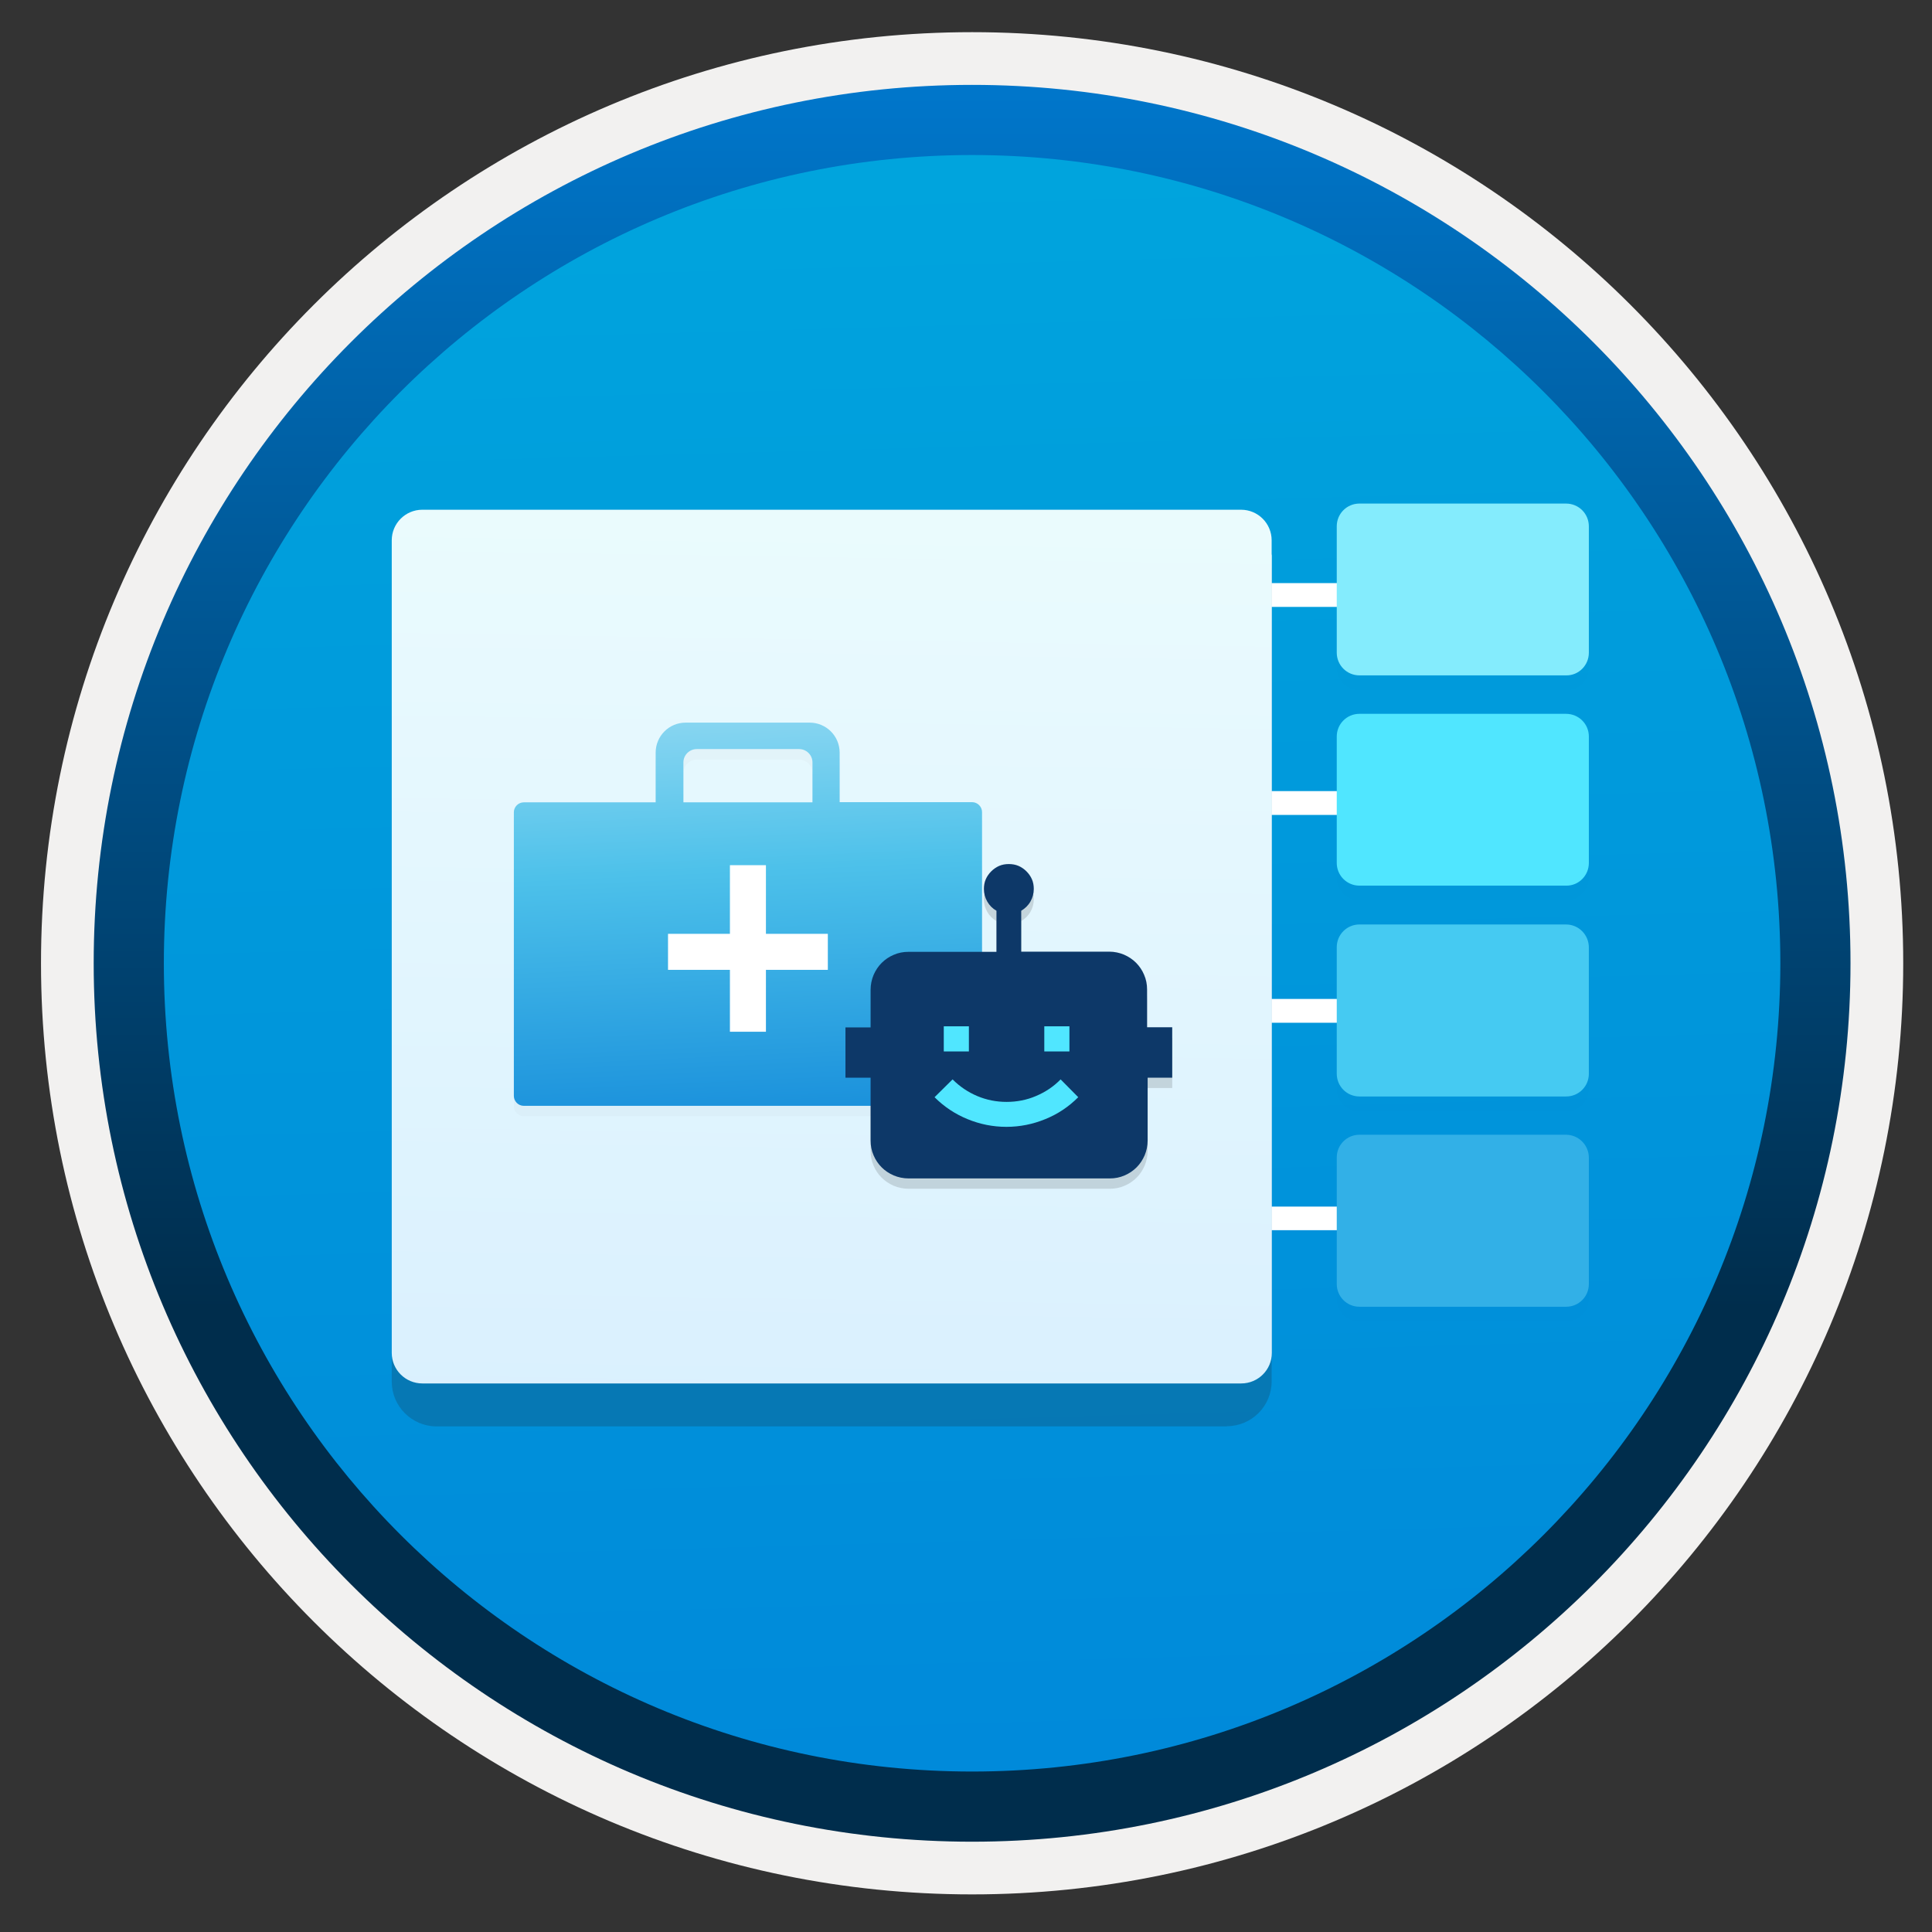 <svg width="103" height="103" viewBox="0 0 103 103" fill="none" xmlns="http://www.w3.org/2000/svg">
<rect x="0" y="0" width="103" height="103" fill="#333333" stroke="none"/>
<path d="M51.826 98.165C25.976 98.165 5.016 77.216 5.016 51.355C5.016 25.495 25.976 4.545 51.826 4.545C77.676 4.545 98.636 25.506 98.636 51.355C98.636 77.206 77.676 98.165 51.826 98.165Z" fill="url(#paint0_linear)"/>
<path fill-rule="evenodd" clip-rule="evenodd" d="M97.725 51.355C97.725 76.706 77.175 97.255 51.825 97.255C26.476 97.255 5.926 76.706 5.926 51.355C5.926 26.006 26.476 5.455 51.825 5.455C77.175 5.455 97.725 26.006 97.725 51.355ZM51.825 1.715C79.246 1.715 101.466 23.936 101.466 51.355C101.466 78.775 79.236 100.995 51.825 100.995C24.405 100.995 2.186 78.766 2.186 51.355C2.186 23.936 24.405 1.715 51.825 1.715Z" fill="#F2F1F0"/>
<path fill-rule="evenodd" clip-rule="evenodd" d="M94.915 51.355C94.915 75.156 75.625 94.445 51.825 94.445C28.025 94.445 8.735 75.156 8.735 51.355C8.735 27.555 28.025 8.265 51.825 8.265C75.625 8.265 94.915 27.555 94.915 51.355ZM51.825 4.525C77.685 4.525 98.655 25.495 98.655 51.355C98.655 77.216 77.685 98.186 51.825 98.186C25.965 98.186 4.995 77.216 4.995 51.355C4.995 25.495 25.955 4.525 51.825 4.525Z" fill="url(#paint1_linear)"/>
<g opacity="0.15">
<g opacity="0.15">
<path opacity="0.15" d="M83.486 27.646H72.476C71.806 27.646 71.266 28.186 71.266 28.856V35.596C71.266 36.266 71.806 36.806 72.476 36.806H83.496C84.166 36.816 84.706 36.266 84.706 35.596V28.866C84.706 28.186 84.166 27.646 83.486 27.646Z" fill="#1F1D20"/>
</g>
<g opacity="0.15">
<path opacity="0.15" d="M83.486 50.096H72.476C71.806 50.096 71.266 50.636 71.266 51.306V58.056C71.266 58.726 71.806 59.266 72.476 59.266H83.496C84.166 59.266 84.706 58.726 84.706 58.056V51.326C84.706 50.636 84.166 50.096 83.486 50.096Z" fill="#1F1D20"/>
</g>
<g opacity="0.15">
<path opacity="0.15" d="M83.486 38.846H72.476C71.806 38.846 71.266 39.386 71.266 40.056V46.796C71.266 47.466 71.806 48.006 72.476 48.006H83.496C84.166 48.016 84.706 47.466 84.706 46.796V40.056C84.706 39.396 84.166 38.846 83.486 38.846Z" fill="#1F1D20"/>
</g>
<g opacity="0.15">
<path opacity="0.15" d="M83.486 61.296H72.476C71.806 61.296 71.266 61.836 71.266 62.506V69.256C71.266 69.926 71.806 70.466 72.476 70.466H83.496C84.166 70.466 84.706 69.926 84.706 69.256V62.516C84.706 61.846 84.166 61.296 83.486 61.296Z" fill="#1F1D20"/>
</g>
</g>
<path d="M77.455 53.256H62.205V54.526H77.455V53.256Z" fill="white"/>
<path d="M77.455 42.176H62.205V43.446H77.455V42.176Z" fill="white"/>
<path d="M77.455 65.586H62.205C61.855 65.586 61.575 65.306 61.575 64.956V31.716C61.575 31.366 61.855 31.086 62.205 31.086H77.455V32.356H62.845V64.326H77.455V65.586Z" fill="white"/>
<path d="M83.486 26.846H72.476C71.806 26.846 71.266 27.386 71.266 28.056V34.796C71.266 35.466 71.806 36.006 72.476 36.006H83.496C84.166 36.016 84.706 35.466 84.706 34.796V28.066C84.706 27.386 84.166 26.846 83.486 26.846Z" fill="#84ECFD"/>
<path d="M83.486 49.286H72.476C71.806 49.286 71.266 49.826 71.266 50.496V57.246C71.266 57.916 71.806 58.456 72.476 58.456H83.496C84.166 58.456 84.706 57.916 84.706 57.246V50.516C84.706 49.836 84.166 49.286 83.486 49.286Z" fill="#45CAF2"/>
<path d="M83.486 38.056H72.476C71.806 38.056 71.266 38.596 71.266 39.266V46.006C71.266 46.676 71.806 47.216 72.476 47.216H83.496C84.166 47.226 84.706 46.676 84.706 46.006V39.266C84.706 38.596 84.166 38.056 83.486 38.056Z" fill="#50E6FF"/>
<path d="M83.486 60.496H72.476C71.806 60.496 71.266 61.036 71.266 61.706V68.456C71.266 69.126 71.806 69.666 72.476 69.666H83.496C84.166 69.666 84.706 69.126 84.706 68.456V61.716C84.706 61.056 84.166 60.496 83.486 60.496Z" fill="#32B0E7"/>
<path opacity="0.2" d="M65.405 76.035C66.725 76.035 67.795 74.965 67.795 73.645V30.285H20.885V73.655C20.885 74.975 21.955 76.045 23.275 76.045H65.405V76.035Z" fill="#1F1D21"/>
<path d="M67.795 29.535V28.805C67.795 27.905 67.065 27.175 66.165 27.175H22.515C21.615 27.175 20.885 27.905 20.885 28.805V29.615V30.355V72.125C20.885 73.025 21.615 73.755 22.515 73.755H66.175C67.075 73.755 67.805 73.025 67.805 72.125V29.615C67.805 29.585 67.795 29.565 67.795 29.535Z" fill="url(#paint2_linear)"/>
<g opacity="0.15">
<path opacity="0.15" d="M44.764 43.325V40.675C44.764 39.785 44.044 39.075 43.164 39.075H36.554C35.664 39.075 34.955 39.795 34.955 40.675V43.325H27.924C27.634 43.325 27.395 43.565 27.395 43.855V58.975C27.395 59.265 27.634 59.505 27.924 59.505H51.825C52.114 59.505 52.355 59.265 52.355 58.975V43.855C52.355 43.565 52.114 43.325 51.825 43.325H44.764ZM37.145 40.495H42.605C42.995 40.495 43.315 40.815 43.315 41.205V43.335H36.434V41.205C36.434 40.815 36.755 40.495 37.145 40.495Z" fill="#1F1D20"/>
</g>
<path opacity="0.15" d="M62.494 58.005V55.325H61.154V53.315C61.154 53.035 61.104 52.775 60.994 52.525C60.894 52.285 60.744 52.065 60.564 51.885C60.384 51.705 60.174 51.565 59.924 51.455C59.684 51.355 59.414 51.295 59.134 51.295H54.444V49.105C54.644 48.985 54.814 48.825 54.934 48.615C55.054 48.405 55.114 48.185 55.114 47.945C55.114 47.755 55.084 47.585 55.014 47.425C54.944 47.265 54.844 47.125 54.724 47.005C54.604 46.885 54.464 46.785 54.304 46.715C54.144 46.645 53.964 46.615 53.784 46.615C53.594 46.615 53.424 46.645 53.264 46.715C53.104 46.785 52.964 46.885 52.844 47.005C52.724 47.125 52.624 47.265 52.554 47.425C52.484 47.585 52.454 47.765 52.454 47.945C52.454 48.185 52.514 48.405 52.634 48.615C52.754 48.825 52.914 48.985 53.124 49.105V51.295H48.434C48.154 51.295 47.894 51.345 47.644 51.455C47.404 51.555 47.184 51.705 47.004 51.885C46.824 52.065 46.684 52.275 46.574 52.525C46.474 52.765 46.414 53.035 46.414 53.315V55.325H45.074V58.005H46.414V61.355C46.414 61.635 46.464 61.895 46.574 62.145C46.674 62.385 46.824 62.605 47.004 62.785C47.184 62.965 47.394 63.105 47.644 63.215C47.884 63.315 48.154 63.375 48.434 63.375H51.784H56.394H59.164C59.444 63.375 59.704 63.325 59.954 63.215C60.194 63.115 60.414 62.965 60.594 62.785C60.774 62.605 60.914 62.395 61.024 62.145C61.124 61.905 61.184 61.635 61.184 61.355V58.005H62.494Z" fill="#1F1D20"/>
<path d="M44.764 42.775V40.125C44.764 39.235 44.044 38.525 43.164 38.525H36.554C35.664 38.525 34.955 39.245 34.955 40.125V42.775H27.924C27.634 42.775 27.395 43.015 27.395 43.305V58.425C27.395 58.715 27.634 58.955 27.924 58.955H51.825C52.114 58.955 52.355 58.715 52.355 58.425V43.295C52.355 43.005 52.114 42.765 51.825 42.765H44.764V42.775ZM37.145 39.935H42.605C42.995 39.935 43.315 40.255 43.315 40.645V42.775H36.434V40.645C36.434 40.255 36.755 39.935 37.145 39.935Z" fill="url(#paint3_linear)"/>
<path d="M44.134 49.785H40.834V46.125H38.914V49.785H35.614V51.705H38.914V55.005H40.834V51.705H44.134V49.785Z" fill="white"/>
<path d="M62.494 57.445V54.765H61.154V52.755C61.154 52.475 61.104 52.215 60.994 51.965C60.894 51.725 60.744 51.505 60.564 51.325C60.384 51.145 60.174 51.005 59.924 50.895C59.684 50.795 59.414 50.735 59.134 50.735H54.444V48.555C54.644 48.435 54.814 48.275 54.934 48.065C55.054 47.855 55.114 47.635 55.114 47.395C55.114 47.205 55.084 47.035 55.014 46.875C54.944 46.715 54.844 46.575 54.724 46.455C54.604 46.335 54.464 46.235 54.304 46.165C54.144 46.095 53.964 46.065 53.784 46.065C53.594 46.065 53.424 46.095 53.264 46.165C53.104 46.235 52.964 46.335 52.844 46.455C52.724 46.575 52.624 46.715 52.554 46.875C52.484 47.035 52.454 47.215 52.454 47.395C52.454 47.635 52.514 47.855 52.634 48.065C52.754 48.275 52.914 48.435 53.124 48.555V50.745H48.434C48.154 50.745 47.894 50.795 47.644 50.905C47.404 51.005 47.184 51.155 47.004 51.335C46.824 51.515 46.684 51.725 46.574 51.975C46.474 52.215 46.414 52.485 46.414 52.765V54.775H45.074V57.455H46.414V60.805C46.414 61.085 46.464 61.345 46.574 61.595C46.674 61.835 46.824 62.055 47.004 62.235C47.184 62.415 47.394 62.555 47.644 62.665C47.884 62.765 48.154 62.825 48.434 62.825H51.784H56.394H59.164C59.444 62.825 59.704 62.775 59.954 62.665C60.194 62.565 60.414 62.415 60.594 62.235C60.774 62.055 60.914 61.845 61.024 61.595C61.124 61.355 61.184 61.085 61.184 60.805V57.455H62.494V57.445Z" fill="#0D3868"/>
<path d="M51.654 56.055H50.315V54.715H51.654V56.055Z" fill="#50E6FF"/>
<path d="M57.014 56.055H55.674V54.715H57.014V56.055Z" fill="#50E6FF"/>
<path d="M50.784 57.545C51.164 57.925 51.604 58.225 52.104 58.435C52.604 58.645 53.124 58.745 53.664 58.745C54.204 58.745 54.734 58.645 55.224 58.435C55.724 58.225 56.164 57.935 56.544 57.545L57.484 58.495C56.974 59.005 56.394 59.395 55.724 59.665C55.064 59.935 54.374 60.075 53.654 60.075C52.934 60.075 52.244 59.935 51.584 59.665C50.924 59.395 50.334 59.005 49.824 58.495L50.784 57.545Z" fill="#50E6FF"/>
<defs>
<linearGradient id="paint0_linear" x1="50.056" y1="-13.438" x2="54.039" y2="132.33" gradientUnits="userSpaceOnUse">
<stop stop-color="#00ABDE"/>
<stop offset="1" stop-color="#007ED8"/>
</linearGradient>
<linearGradient id="paint1_linear" x1="51.825" y1="-2.137" x2="51.825" y2="99.628" gradientUnits="userSpaceOnUse">
<stop stop-color="#007ED8"/>
<stop offset="0.707" stop-color="#002D4C"/>
</linearGradient>
<linearGradient id="paint2_linear" x1="43.602" y1="97.834" x2="44.986" y2="9.945" gradientUnits="userSpaceOnUse">
<stop stop-color="#D2EBFF"/>
<stop offset="1" stop-color="#F0FFFD"/>
</linearGradient>
<linearGradient id="paint3_linear" x1="38.442" y1="19.541" x2="40.965" y2="74.684" gradientUnits="userSpaceOnUse">
<stop offset="0.043" stop-color="white"/>
<stop offset="0.486" stop-color="#4DC1EA"/>
<stop offset="0.845" stop-color="#0078D4"/>
</linearGradient>
</defs>
</svg>
